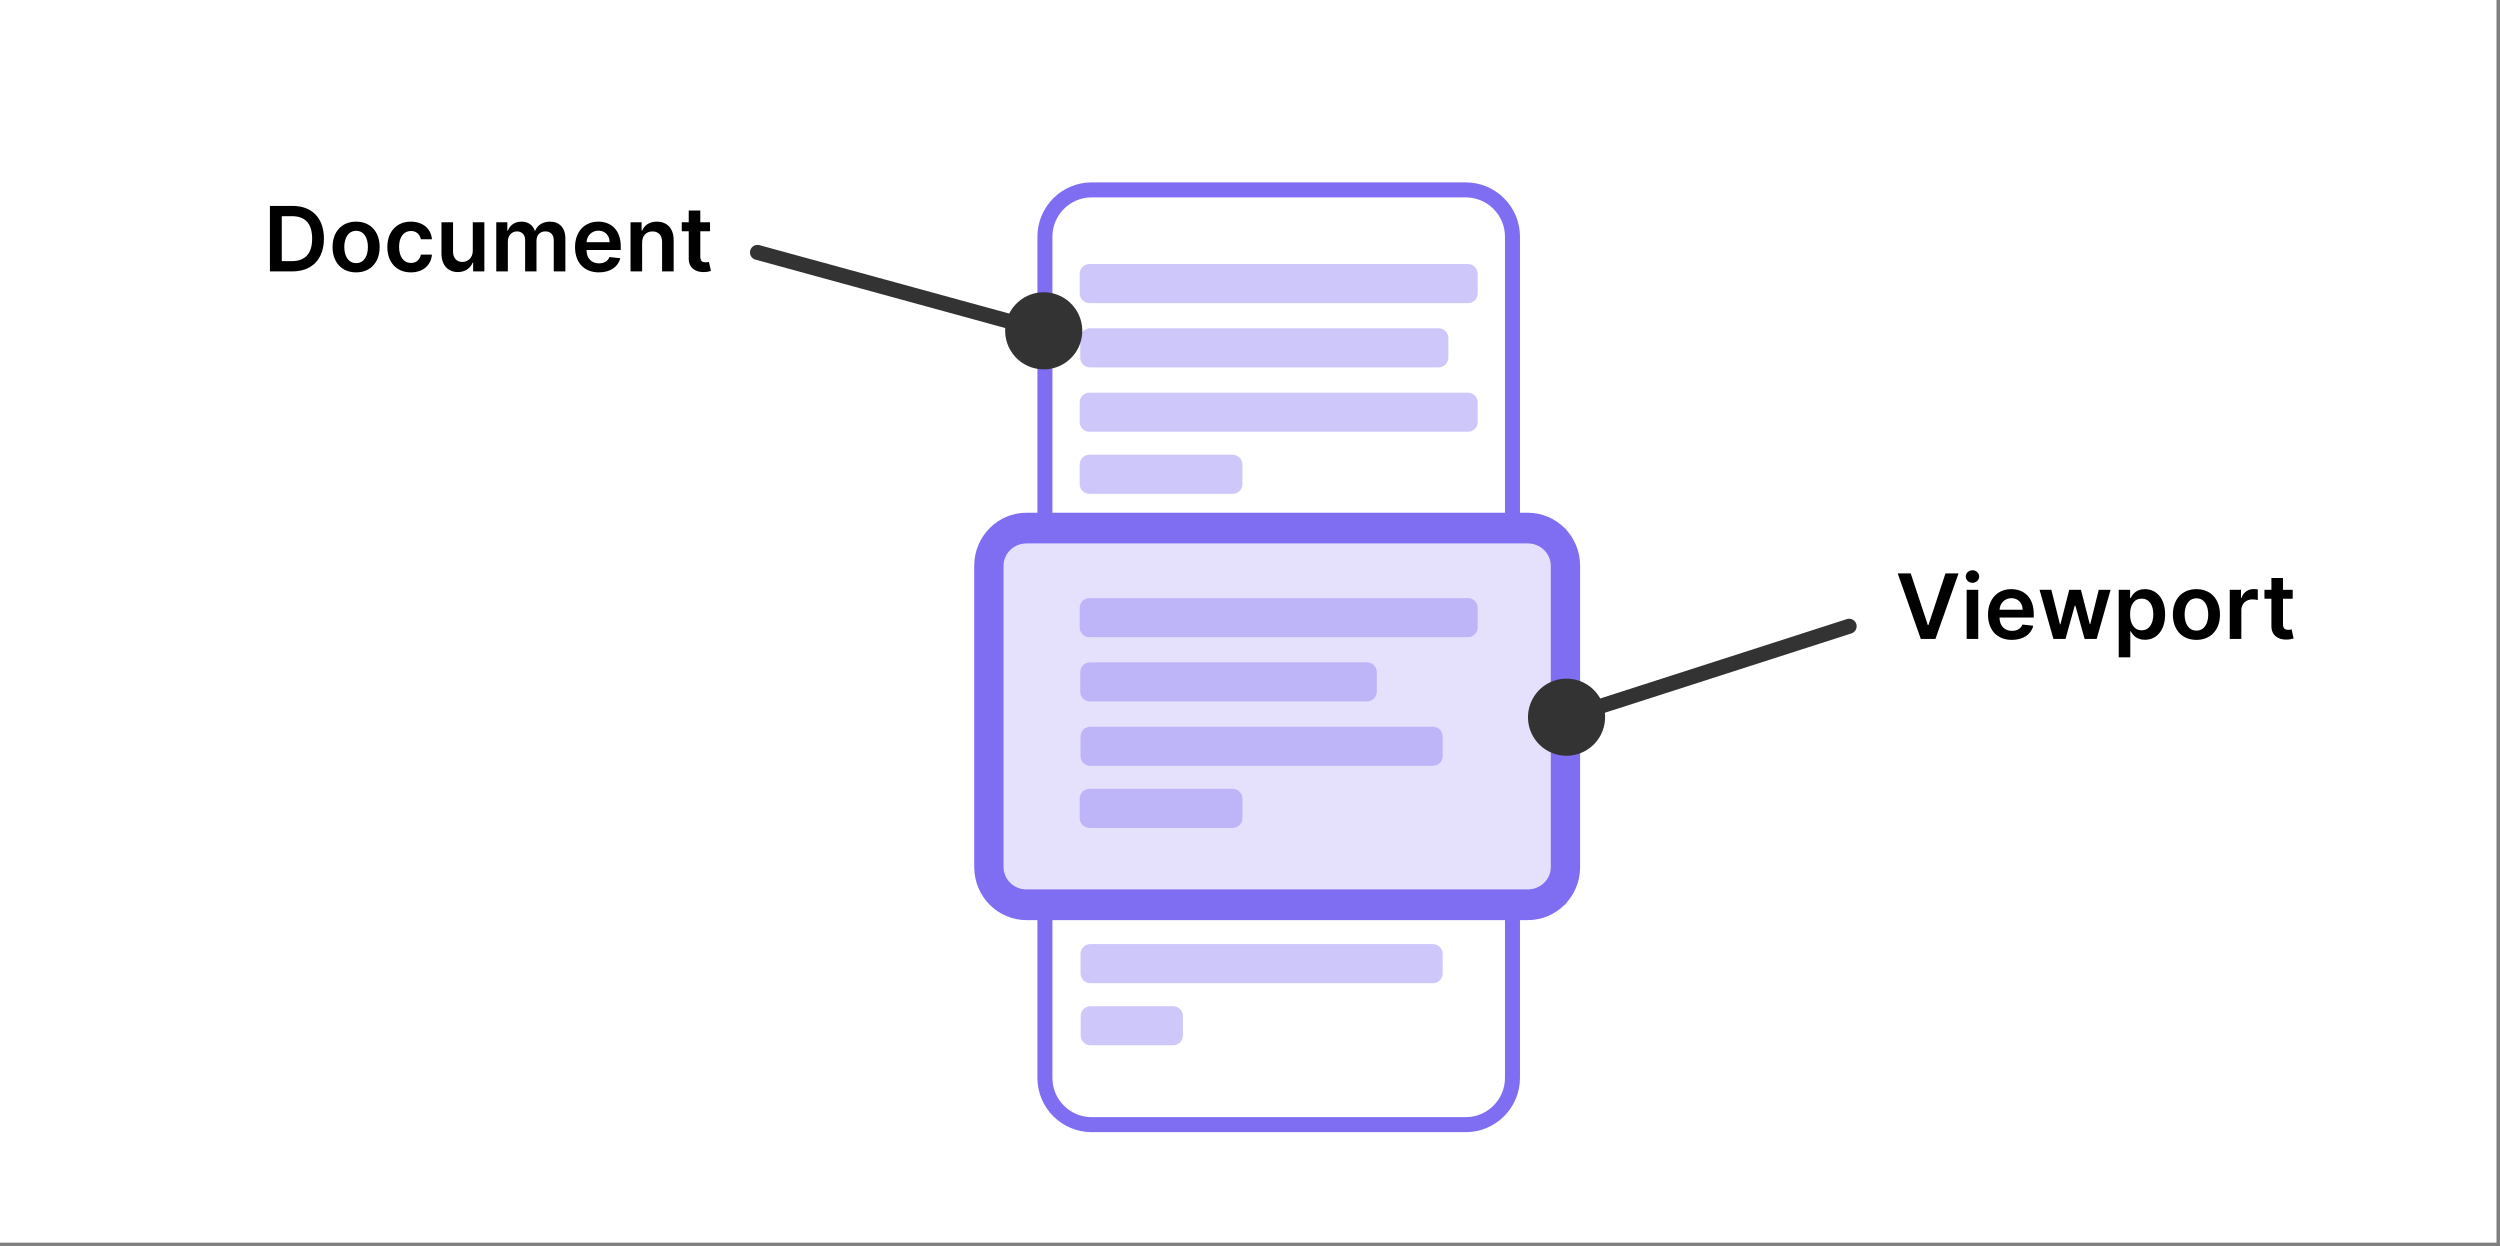 <?xml version="1.0" encoding="UTF-8" standalone="no"?>
<!DOCTYPE svg PUBLIC "-//W3C//DTD SVG 1.1//EN" "http://www.w3.org/Graphics/SVG/1.1/DTD/svg11.dtd">
<svg width="100%" height="100%" viewBox="0 0 666 332" version="1.1" xmlns="http://www.w3.org/2000/svg" xmlns:xlink="http://www.w3.org/1999/xlink" xml:space="preserve" xmlns:serif="http://www.serif.com/" style="fill-rule:evenodd;clip-rule:evenodd;stroke-linecap:round;stroke-miterlimit:1;">
    <rect x="0" y="0" width="666" height="332" fill="#808080" stroke="none"/>
    <g transform="matrix(1,0,0,1,-371.849,-379.227)">
        <g transform="matrix(1,0,0,1,-10.931,68.796)">
            <rect x="382.781" y="310.431" width="665.062" height="331.045" style="fill:white;"/>
        </g>
        <g transform="matrix(1,0,0,1,599.151,325.415)">
            <g transform="matrix(0.467,0,0,0.467,-178.313,68.992)">
                <path d="M757.889,102.489C757.889,87.768 745.938,75.817 731.217,75.817L517.843,75.817C503.122,75.817 491.171,87.768 491.171,102.489L491.171,582.383C491.171,597.104 503.122,609.055 517.843,609.055L731.217,609.055C745.938,609.055 757.889,597.104 757.889,582.383L757.889,102.489Z" style="fill:white;stroke:rgb(127,109,242);stroke-width:8.56px;"/>
            </g>
            <g transform="matrix(1.231,0,0,1,-26.11,0)">
                <rect x="51.094" y="194.508" width="124.574" height="100.365" style="fill:white;"/>
            </g>
            <g transform="matrix(1.231,0,0,1,-26.11,0)">
                <rect x="51.094" y="194.508" width="124.574" height="100.365" style="fill:rgb(127,109,242);fill-opacity:0.2;"/>
            </g>
            <g transform="matrix(0.446,0,0,0.467,-167.036,80.732)">
                <path d="M799.931,265.087C799.931,253.228 789.856,243.599 777.448,243.599L478.021,243.599C465.612,243.599 455.538,253.228 455.538,265.087L455.538,436.996C455.538,448.855 465.612,458.484 478.021,458.484L777.448,458.484C789.856,458.484 799.931,448.855 799.931,436.996L799.931,265.087Z" style="fill:none;stroke:rgb(127,109,242);stroke-width:17.51px;stroke-linejoin:round;stroke-miterlimit:1.5;"/>
            </g>
            <g transform="matrix(0.467,0,0,0.467,-177.292,75.623)">
                <path d="M735.854,109.488C735.854,106.41 733.355,103.911 730.277,103.911L514.41,103.911C511.332,103.911 508.833,106.41 508.833,109.488L508.833,120.643C508.833,123.721 511.332,126.22 514.41,126.22L730.277,126.22C733.355,126.22 735.854,123.721 735.854,120.643L735.854,109.488Z" style="fill:rgb(127,109,242);fill-opacity:0.38;"/>
            </g>
            <g transform="matrix(0.432,0,0,0.467,-159.345,92.74)">
                <path d="M735.854,109.488C735.854,106.41 733.151,103.911 729.822,103.911L514.865,103.911C511.536,103.911 508.833,106.41 508.833,109.488L508.833,120.643C508.833,123.721 511.536,126.22 514.865,126.22L729.822,126.22C733.151,126.22 735.854,123.721 735.854,120.643L735.854,109.488Z" style="fill:rgb(127,109,242);fill-opacity:0.38;"/>
            </g>
            <g transform="matrix(0.467,0,0,0.467,-177.292,109.886)">
                <path d="M735.854,109.488C735.854,106.41 733.355,103.911 730.277,103.911L514.41,103.911C511.332,103.911 508.833,106.41 508.833,109.488L508.833,120.643C508.833,123.721 511.332,126.22 514.41,126.22L730.277,126.22C733.355,126.22 735.854,123.721 735.854,120.643L735.854,109.488Z" style="fill:rgb(127,109,242);fill-opacity:0.38;"/>
            </g>
            <g transform="matrix(0.191,0,0,0.467,-36.86,126.426)">
                <path d="M735.854,109.488C735.854,106.41 729.746,103.911 722.221,103.911L522.466,103.911C514.941,103.911 508.833,106.41 508.833,109.488L508.833,120.643C508.833,123.721 514.941,126.22 522.466,126.22L722.221,126.22C729.746,126.22 735.854,123.721 735.854,120.643L735.854,109.488Z" style="fill:rgb(127,109,242);fill-opacity:0.38;"/>
            </g>
            <g transform="matrix(0.467,0,0,0.467,-177.292,164.62)">
                <path d="M735.854,109.488C735.854,106.41 733.355,103.911 730.277,103.911L514.41,103.911C511.332,103.911 508.833,106.41 508.833,109.488L508.833,120.643C508.833,123.721 511.332,126.22 514.41,126.22L730.277,126.22C733.355,126.22 735.854,123.721 735.854,120.643L735.854,109.488Z" style="fill:rgb(127,109,242);fill-opacity:0.38;"/>
            </g>
            <g transform="matrix(0.348,0,0,0.467,-116.6,181.738)">
                <path d="M735.854,109.488C735.854,106.41 732.498,103.911 728.364,103.911L516.323,103.911C512.189,103.911 508.833,106.41 508.833,109.488L508.833,120.643C508.833,123.721 512.189,126.22 516.323,126.22L728.364,126.22C732.498,126.22 735.854,123.721 735.854,120.643L735.854,109.488Z" style="fill:rgb(127,109,242);fill-opacity:0.38;"/>
            </g>
            <g transform="matrix(0.425,0,0,0.467,-155.706,198.884)">
                <path d="M735.854,109.488C735.854,106.41 733.106,103.911 729.72,103.911L514.967,103.911C511.581,103.911 508.833,106.41 508.833,109.488L508.833,120.643C508.833,123.721 511.581,126.22 514.967,126.22L729.72,126.22C733.106,126.22 735.854,123.721 735.854,120.643L735.854,109.488Z" style="fill:rgb(127,109,242);fill-opacity:0.38;"/>
            </g>
            <g transform="matrix(0.191,0,0,0.467,-36.86,215.424)">
                <path d="M735.854,109.488C735.854,106.41 729.746,103.911 722.221,103.911L522.466,103.911C514.941,103.911 508.833,106.41 508.833,109.488L508.833,120.643C508.833,123.721 514.941,126.22 522.466,126.22L722.221,126.22C729.746,126.22 735.854,123.721 735.854,120.643L735.854,109.488Z" style="fill:rgb(127,109,242);fill-opacity:0.38;"/>
            </g>
            <g transform="matrix(0.425,0,0,0.467,-155.706,256.792)">
                <path d="M735.854,109.488C735.854,106.41 733.106,103.911 729.72,103.911L514.967,103.911C511.581,103.911 508.833,106.41 508.833,109.488L508.833,120.643C508.833,123.721 511.581,126.22 514.967,126.22L729.72,126.22C733.106,126.22 735.854,123.721 735.854,120.643L735.854,109.488Z" style="fill:rgb(127,109,242);fill-opacity:0.38;"/>
            </g>
            <g transform="matrix(0.12,0,0,0.467,-0.469,273.332)">
                <path d="M735.854,109.488C735.854,106.41 726.091,103.911 714.065,103.911L530.622,103.911C518.596,103.911 508.833,106.41 508.833,109.488L508.833,120.643C508.833,123.721 518.596,126.22 530.622,126.22L714.065,126.22C726.091,126.22 735.854,123.721 735.854,120.643L735.854,109.488Z" style="fill:rgb(127,109,242);fill-opacity:0.38;"/>
            </g>
        </g>
        <g transform="matrix(0.966,0.259,-0.259,0.966,136.104,-121.502)">
            <circle cx="809.848" cy="499.006" r="6.275" style="fill:rgb(51,51,51);stroke:rgb(51,51,51);stroke-width:8px;stroke-linejoin:round;stroke-miterlimit:1.5;"/>
        </g>
        <g transform="matrix(0.966,0.259,-0.259,0.966,141.094,-113.669)">
            <path d="M803.001,492.731L869.433,449.843" style="fill:none;stroke:rgb(51,51,51);stroke-width:4px;stroke-linejoin:round;stroke-miterlimit:1.5;"/>
        </g>
        <g transform="matrix(-0.667,-0.745,0.745,-0.667,818.307,1403.53)">
            <circle cx="809.848" cy="499.006" r="6.275" style="fill:rgb(51,51,51);stroke:rgb(51,51,51);stroke-width:8px;stroke-linejoin:round;stroke-miterlimit:1.5;"/>
        </g>
        <g transform="matrix(-0.667,-0.745,0.745,-0.667,818.419,1394.24)">
            <path d="M803.001,492.731L869.433,449.843" style="fill:none;stroke:rgb(51,51,51);stroke-width:4px;stroke-linejoin:round;stroke-miterlimit:1.5;"/>
        </g>
        <g transform="matrix(1,0,0,1,-7.034,99.353)">
            <path d="M887.903,432.629L884.434,432.629L890.579,450.083L894.482,450.083L900.636,432.629L897.158,432.629L892.624,446.367L892.445,446.367L887.903,432.629Z" style="fill-rule:nonzero;"/>
            <path d="M902.8,450.083L905.886,450.083L905.886,436.992L902.8,436.992L902.8,450.083ZM904.352,435.134C905.332,435.134 906.133,434.384 906.133,433.464C906.133,432.535 905.332,431.785 904.352,431.785C903.363,431.785 902.562,432.535 902.562,433.464C902.562,434.384 903.363,435.134 904.352,435.134Z" style="fill-rule:nonzero;"/>
            <path d="M914.852,450.339C917.903,450.339 919.999,448.847 920.545,446.572L917.664,446.248C917.246,447.356 916.224,447.936 914.894,447.936C912.9,447.936 911.579,446.623 911.553,444.382L920.673,444.382L920.673,443.436C920.673,438.842 917.911,436.822 914.69,436.822C910.94,436.822 908.494,439.575 908.494,443.615C908.494,447.722 910.906,450.339 914.852,450.339ZM911.562,442.302C911.656,440.632 912.891,439.225 914.732,439.225C916.505,439.225 917.698,440.521 917.715,442.302L911.562,442.302Z" style="fill-rule:nonzero;"/>
            <path d="M925.914,450.083L929.136,450.083L931.59,441.237L931.769,441.237L934.224,450.083L937.437,450.083L941.144,436.992L937.991,436.992L935.724,446.146L935.596,446.146L933.244,436.992L930.133,436.992L927.781,446.197L927.661,446.197L925.36,436.992L922.215,436.992L925.914,450.083Z" style="fill-rule:nonzero;"/>
            <path d="M943.309,454.992L946.394,454.992L946.394,448.021L946.522,448.021C947.008,448.975 948.022,450.313 950.272,450.313C953.357,450.313 955.667,447.867 955.667,443.555C955.667,439.191 953.289,436.822 950.264,436.822C947.954,436.822 946.991,438.211 946.522,439.157L946.343,439.157L946.343,436.992L943.309,436.992L943.309,454.992ZM946.335,443.538C946.335,440.998 947.425,439.353 949.411,439.353C951.465,439.353 952.522,441.1 952.522,443.538C952.522,445.992 951.448,447.782 949.411,447.782C947.443,447.782 946.335,446.078 946.335,443.538Z" style="fill-rule:nonzero;"/>
            <path d="M964.011,450.339C967.846,450.339 970.283,447.637 970.283,443.589C970.283,439.532 967.846,436.822 964.011,436.822C960.175,436.822 957.738,439.532 957.738,443.589C957.738,447.637 960.175,450.339 964.011,450.339ZM964.028,447.867C961.906,447.867 960.866,445.975 960.866,443.58C960.866,441.186 961.906,439.268 964.028,439.268C966.116,439.268 967.156,441.186 967.156,443.58C967.156,445.975 966.116,447.867 964.028,447.867Z" style="fill-rule:nonzero;"/>
            <path d="M972.891,450.083L975.977,450.083L975.977,442.387C975.977,440.725 977.229,439.549 978.925,439.549C979.445,439.549 980.093,439.643 980.357,439.728L980.357,436.89C980.076,436.839 979.59,436.805 979.249,436.805C977.749,436.805 976.496,437.657 976.019,439.174L975.883,439.174L975.883,436.992L972.891,436.992L972.891,450.083Z" style="fill-rule:nonzero;"/>
            <path d="M989.656,436.992L987.073,436.992L987.073,433.856L983.988,433.856L983.988,436.992L982.13,436.992L982.13,439.379L983.988,439.379L983.988,446.657C983.971,449.12 985.761,450.33 988.079,450.262C988.957,450.237 989.562,450.066 989.894,449.955L989.374,447.544C989.204,447.586 988.854,447.663 988.471,447.663C987.695,447.663 987.073,447.39 987.073,446.146L987.073,439.379L989.656,439.379L989.656,436.992Z" style="fill-rule:nonzero;"/>
        </g>
        <g transform="matrix(1,0,0,1,-441.812,1.45)">
            <path d="M891.482,450.083C896.8,450.083 899.954,446.794 899.954,441.339C899.954,435.901 896.8,432.629 891.602,432.629L885.568,432.629L885.568,450.083L891.482,450.083ZM888.729,447.347L888.729,435.365L891.423,435.365C894.968,435.365 896.817,437.342 896.817,441.339C896.817,445.353 894.968,447.347 891.329,447.347L888.729,447.347Z" style="fill-rule:nonzero;"/>
            <path d="M908.528,450.339C912.363,450.339 914.8,447.637 914.8,443.589C914.8,439.532 912.363,436.822 908.528,436.822C904.693,436.822 902.255,439.532 902.255,443.589C902.255,447.637 904.693,450.339 908.528,450.339ZM908.545,447.867C906.423,447.867 905.383,445.975 905.383,443.58C905.383,441.186 906.423,439.268 908.545,439.268C910.633,439.268 911.673,441.186 911.673,443.58C911.673,445.975 910.633,447.867 908.545,447.867Z" style="fill-rule:nonzero;"/>
            <path d="M923.119,450.339C926.408,450.339 928.505,448.387 928.727,445.609L925.778,445.609C925.514,447.015 924.499,447.825 923.144,447.825C921.218,447.825 919.974,446.214 919.974,443.538C919.974,440.896 921.244,439.311 923.144,439.311C924.627,439.311 925.539,440.265 925.778,441.526L928.727,441.526C928.514,438.688 926.298,436.822 923.102,436.822C919.266,436.822 916.846,439.592 916.846,443.589C916.846,447.552 919.207,450.339 923.119,450.339Z" style="fill-rule:nonzero;"/>
            <path d="M939.61,444.578C939.61,446.572 938.187,447.561 936.823,447.561C935.34,447.561 934.352,446.512 934.352,444.85L934.352,436.992L931.266,436.992L931.266,445.328C931.266,448.472 933.056,450.254 935.63,450.254C937.59,450.254 938.971,449.222 939.567,447.757L939.704,447.757L939.704,450.083L942.695,450.083L942.695,436.992L939.61,436.992L939.61,444.578Z" style="fill-rule:nonzero;"/>
            <path d="M945.866,450.083L948.951,450.083L948.951,442.123C948.951,440.512 950.025,439.421 951.354,439.421C952.658,439.421 953.553,440.299 953.553,441.646L953.553,450.083L956.579,450.083L956.579,441.919C956.579,440.444 957.457,439.421 958.948,439.421C960.192,439.421 961.181,440.154 961.181,441.774L961.181,450.083L964.275,450.083L964.275,441.296C964.275,438.373 962.587,436.822 960.184,436.822C958.283,436.822 956.835,437.759 956.255,439.217L956.119,439.217C955.616,437.734 954.346,436.822 952.582,436.822C950.826,436.822 949.514,437.725 948.968,439.217L948.815,439.217L948.815,436.992L945.866,436.992L945.866,450.083Z" style="fill-rule:nonzero;"/>
            <path d="M973.207,450.339C976.258,450.339 978.354,448.847 978.9,446.572L976.019,446.248C975.602,447.356 974.579,447.936 973.249,447.936C971.255,447.936 969.934,446.623 969.908,444.382L979.028,444.382L979.028,443.436C979.028,438.842 976.266,436.822 973.045,436.822C969.295,436.822 966.849,439.575 966.849,443.615C966.849,447.722 969.261,450.339 973.207,450.339ZM969.917,442.302C970.011,440.632 971.246,439.225 973.087,439.225C974.86,439.225 976.053,440.521 976.07,442.302L969.917,442.302Z" style="fill-rule:nonzero;"/>
            <path d="M984.721,442.413C984.721,440.521 985.863,439.43 987.491,439.43C989.085,439.43 990.039,440.478 990.039,442.225L990.039,450.083L993.124,450.083L993.124,441.748C993.133,438.612 991.343,436.822 988.641,436.822C986.681,436.822 985.335,437.759 984.738,439.217L984.585,439.217L984.585,436.992L981.636,436.992L981.636,450.083L984.721,450.083L984.721,442.413Z" style="fill-rule:nonzero;"/>
            <path d="M1002.81,436.992L1000.22,436.992L1000.22,433.856L997.139,433.856L997.139,436.992L995.281,436.992L995.281,439.379L997.139,439.379L997.139,446.657C997.121,449.12 998.911,450.33 1001.23,450.262C1002.11,450.237 1002.71,450.066 1003.05,449.955L1002.52,447.544C1002.35,447.586 1002,447.663 1001.62,447.663C1000.85,447.663 1000.22,447.39 1000.22,446.146L1000.22,439.379L1002.81,439.379L1002.81,436.992Z" style="fill-rule:nonzero;"/>
        </g>
    </g>
</svg>
